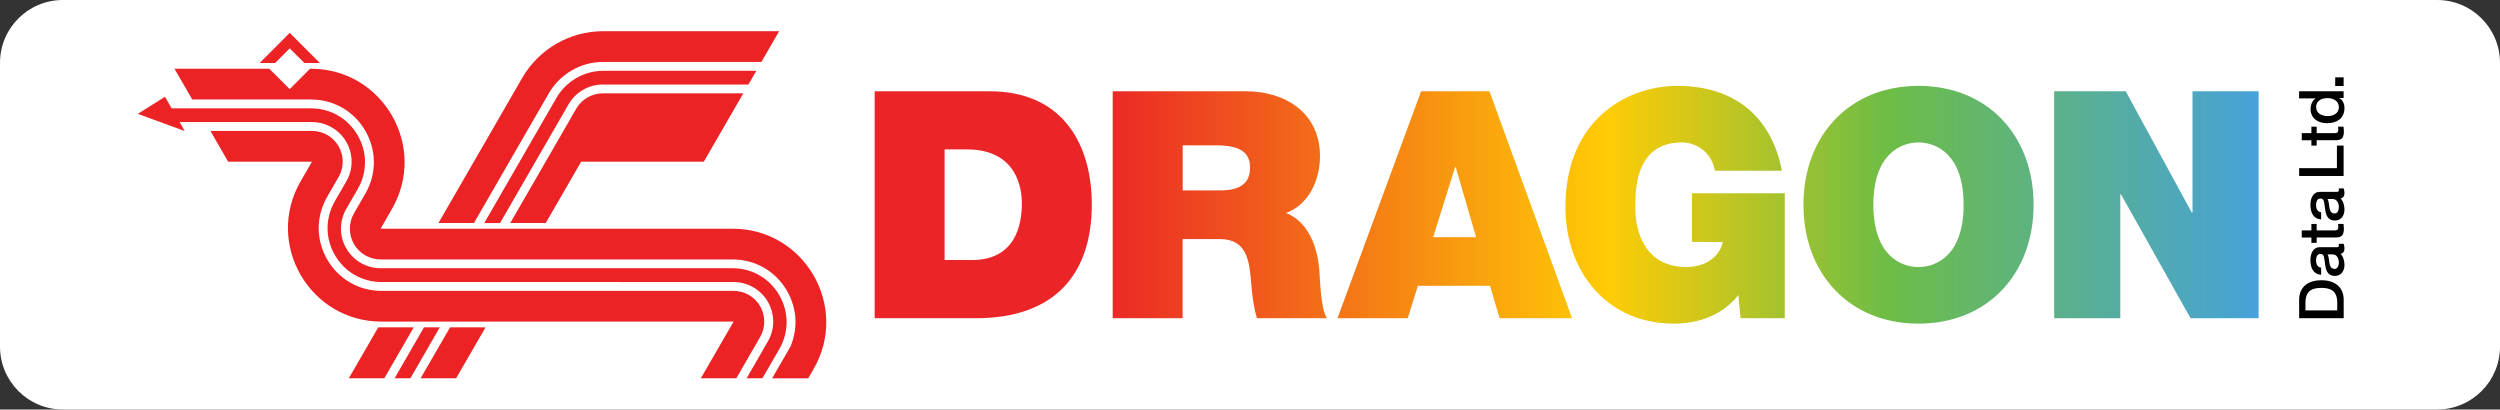 <?xml version="1.0" encoding="utf-8"?>
<!-- Generator: Adobe Illustrator 25.0.0, SVG Export Plug-In . SVG Version: 6.00 Build 0)  -->
<svg version="1.1" id="Layer_1" xmlns="http://www.w3.org/2000/svg" xmlns:xlink="http://www.w3.org/1999/xlink" x="0px" y="0px"
	 viewBox="0 0 3840 629" style="enable-background:new 0 0 3840 629;" xml:space="preserve">
<rect x="0" y="0" width="3840" height="629" fill="#333333" stroke="none"/>
<style type="text/css">
	.st0{fill:#EC2224;}
	.st1{fill:#FFFFFF;}
	.st2{fill:url(#SVGID_1_);}
	.st3{fill:url(#SVGID_2_);}
	.st4{fill:url(#SVGID_3_);}
	.st5{fill:url(#SVGID_4_);}
	.st6{fill:url(#SVGID_5_);}
	.st7{fill:url(#SVGID_6_);}
	.st8{fill:url(#SVGID_7_);}
	.st9{fill:url(#SVGID_8_);}
	.st10{fill:url(#SVGID_9_);}
	.st11{fill:url(#SVGID_10_);}
	.st12{fill:url(#SVGID_11_);}
	.st13{fill:url(#SVGID_12_);}
	.st14{fill:url(#SVGID_13_);}
	.st15{fill:url(#SVGID_14_);}
	.st16{fill:url(#SVGID_15_);}
	.st17{fill:url(#SVGID_16_);}
	.st18{fill:url(#SVGID_17_);}
	.st19{fill:url(#SVGID_18_);}
	.st20{fill:url(#SVGID_19_);}
	.st21{fill:url(#SVGID_20_);}
	.st22{fill:url(#SVGID_21_);}
	.st23{fill:url(#SVGID_22_);}
	.st24{fill:url(#SVGID_23_);}
	.st25{fill:url(#SVGID_24_);}
	.st26{fill:url(#SVGID_25_);}
	.st27{fill:url(#SVGID_26_);}
	.st28{fill:url(#SVGID_27_);}
	.st29{fill:url(#SVGID_28_);}
	.st30{fill:url(#SVGID_29_);}
	.st31{fill:url(#SVGID_30_);}
	.st32{fill:url(#SVGID_31_);}
	.st33{fill:url(#SVGID_32_);}
	.st34{fill:url(#SVGID_33_);}
	.st35{fill:url(#SVGID_34_);}
	.st36{fill:url(#SVGID_35_);}
	.st37{fill:url(#SVGID_36_);}
	.st38{fill:url(#SVGID_37_);}
	.st39{fill:url(#SVGID_38_);}
</style>
<g>
	<path class="st1" d="M3743.4,629H96.6C43.2,629,0,585.7,0,532.4V96.6C0,43.2,43.2,0,96.6,0h3646.8c53.3,0,96.6,43.2,96.6,96.6
		v435.8C3840,585.7,3796.8,629,3743.4,629z"/>
	<g>
		<g>
			<path d="M3531.5,488.8v-28.3c0-21,15.3-30.1,34.2-30.1c18.8,0,34.2,9.1,34.2,30.1v28.3H3531.5z M3590,476.8v-11.8
				c0-18.8-10.7-22.8-24.4-22.8c-13.7,0-24.4,4-24.4,22.8v11.8H3590z"/>
			<path d="M3588.8,379.8c2.7,0,3.7-0.6,3.7-2.6c0-0.7,0-1.5-0.2-2.7h7.6c0.6,1.6,1.2,5.1,1.2,6.9c0,4.4-1.5,7.6-6,8.4
				c4.2,4.3,6,11.3,6,17.1c0,8.9-4.8,16.9-14.5,16.9c-12.3,0-14.3-9.9-15.4-19c-1.4-7.9-0.6-14.8-7-14.8c-5.6,0-6.7,5.8-6.7,10.2
				c0,6.1,2.5,10.4,7.8,10.9v10.9c-12.7-0.8-16.5-11.6-16.5-22.5c0-9.7,3.9-19.8,14.4-19.8H3588.8z M3575,390.7
				c2.2,3.3,2.1,8.6,3,13.4c0.8,4.7,2.5,8.9,8.2,8.9c4.9,0,6.3-6.2,6.3-10c0-4.8-2.5-12.2-9.4-12.2H3575z"/>
			<path d="M3550.3,373v-8.2h-14.8v-10.9h14.8V344h8.1v9.9h26.4c4.5,0,6.8-0.4,6.8-5.3c0-1.5,0-3.1-0.4-4.6h8.4
				c0.2,2.4,0.6,4.7,0.6,7.1c0,11.4-4.4,13.5-12.6,13.7h-29.2v8.2H3550.3z"/>
			<path d="M3588.8,294.7c2.7,0,3.7-0.6,3.7-2.6c0-0.7,0-1.5-0.2-2.7h7.6c0.6,1.6,1.2,5.1,1.2,6.9c0,4.4-1.5,7.6-6,8.4
				c4.2,4.3,6,11.3,6,17.1c0,8.9-4.8,16.9-14.5,16.9c-12.3,0-14.3-9.9-15.4-19c-1.4-7.8-0.6-14.8-7-14.8c-5.6,0-6.7,5.8-6.7,10.2
				c0,6.1,2.5,10.4,7.8,10.9V337c-12.7-0.8-16.5-11.6-16.5-22.5c0-9.7,3.9-19.8,14.4-19.8H3588.8z M3575,305.6
				c2.2,3.3,2.1,8.6,3,13.4c0.8,4.7,2.5,8.9,8.2,8.9c4.9,0,6.3-6.2,6.3-10c0-4.8-2.5-12.2-9.4-12.2H3575z"/>
			<path d="M3531.5,270.3v-12h58v-34.7h10.3v46.7H3531.5z"/>
			<path d="M3550.3,223.6v-8.2h-14.8v-10.9h14.8v-9.9h8.1v9.9h26.4c4.5,0,6.8-0.4,6.8-5.3c0-1.5,0-3.1-0.4-4.6h8.4
				c0.2,2.4,0.6,4.7,0.6,7.1c0,11.4-4.4,13.5-12.6,13.7h-29.2v8.2H3550.3z"/>
			<path d="M3599.8,140.2v10.3h-6.7v0.2c5.6,2.9,8,9.1,8,15.3c0,15.6-11.6,23.2-26.4,23.2c-17.9,0-25.7-10.6-25.7-21.4
				c0-6.2,2.3-13.1,7.7-16.5v-0.2h-25.3v-10.9H3599.8z M3592.5,164.6c0-9.8-8.9-13.9-17.5-13.9c-10.9,0-17.4,5.3-17.4,13.7
				c0,10.2,9.1,13.9,18,13.9C3584.1,178.3,3592.5,174.1,3592.5,164.6z"/>
		</g>
		<path d="M3586.9,132.1v-13.3h12.9v13.3H3586.9z"/>
	</g>
	<g>
		<g>
			<polygon class="st0" points="675.5,502.8 630.4,581 606.1,581 651.3,502.8 			"/>
			<path class="st0" d="M768.1,342.5l105.2-182.3c10.9-18.8,31-30.4,52.7-30.4h223.6l12.1-21h-153.3l-81.9,0
				c-29.5,0-56.9,15.9-71.7,41.4L815.1,219l-1.2,2.1l-70.1,121.5H768.1z"/>
			<g>
				<path class="st0" d="M1196.8,47.9l-188.4,0l0,0h-81.9c-51.3,0-98.7,27.4-124.4,71.8l-39.7,68.8l-1.2,2.1l-87.7,151.9h54.5
					l115-199.2c17.2-29.7,49.1-48.2,83.5-48.2h243L1196.8,47.9z"/>
				<path class="st0" d="M892.7,248.3h188.4l60.6-104.9H926c-16.9,0-32.4,9-40.9,23.6L783.8,342.5h54.5L892.7,248.3z"/>
				<polygon class="st0" points="745.8,502.8 700.6,581 646.1,581 691.3,502.8 				"/>
				<polygon class="st0" points="581,502.8 535.8,581 590.3,581 635.5,502.8 				"/>
			</g>
			<path class="st0" d="M350.4,248.3h128.8l-17.5,30.3C406.5,374.3,475.5,494,586.1,494h0l540.7,0l-50.3,87h54.5l36.6-63.4
				c8.4-14.6,8.4-32.6,0-47.2c-8.4-14.6-24-23.6-40.9-23.6H586.1c-34.8,0-66.1-18-83.5-48.2c-17.4-30.2-17.4-66.2,0-96.4l17.5-30.3
				c8.4-14.6,8.4-32.6,0-47.2c-8.4-14.6-24-23.6-40.9-23.6H323.2L350.4,248.3z"/>
			<path class="st0" d="M295.3,152.8h182.4c34.8,0,66.1,18,83.5,48.2c17.4,30.2,17.4,66.2,0,96.4l-17.5,30.3
				c-8.4,14.6-8.4,32.6,0,47.2c8.4,14.6,24,23.6,40.9,23.6l540.7,0c34.8,0,66.1,18,83.5,48.2c15.4,26.6,17.2,57.8,5.4,85.5
				l-28.2,48.9h55.4l8.3-14.4c55.3-95.7-13.8-215.4-124.4-215.4l-292,0H668.5l-83.9,0L602,321c55.3-95.7-13.8-215.4-124.4-215.4
				h-1.4L445,136.9l-31.3-31.3H268L295.3,152.8z"/>
			<g>
				<polygon class="st0" points="422.6,96.8 445,74.3 467.5,96.8 491.3,96.8 445,50.5 398.8,96.8 				"/>
			</g>
			<path class="st0" d="M283.7,201.2l-72-26.3l41.7-26.3l10.2,17.8h214.1c29.9,0,56.7,15.5,71.7,41.4c15,25.9,15,56.8,0,82.7
				l-17.5,30.3c-10.9,18.8-10.9,42,0,60.8c10.9,18.8,31,30.4,52.7,30.4l540.7,0c29.9,0,56.7,15.5,71.7,41.4s15,56.8,0,82.8
				l-25.9,44.8h-24.3l32.7-56.6c10.9-18.8,10.9-42,0-60.8c-10.9-18.8-31-30.4-52.7-30.4H750.9H586.1c-29.9,0-56.7-15.5-71.7-41.4
				c-15-25.9-15-56.8,0-82.8l17.5-30.3c10.9-18.8,10.9-42,0-60.8c-10.9-18.8-31-30.4-52.7-30.4H275.9L283.7,201.2z"/>
		</g>
		<g>
			<g>
				<linearGradient id="SVGID_1_" gradientUnits="userSpaceOnUse" x1="1343.519" y1="314.486" x2="3469.249" y2="314.486">
					<stop  offset="0.16" style="stop-color:#EA2427"/>
					<stop  offset="0.53" style="stop-color:#FFCC05"/>
					<stop  offset="0.732" style="stop-color:#6DBD46"/>
					<stop  offset="1" style="stop-color:#46A2DA"/>
				</linearGradient>
				<path class="st2" d="M1519.8,140.2h-176.3v348.6h155.3c121.6,0,178.2-67.9,178.2-174.8C1677,226.1,1636,140.2,1519.8,140.2z
					 M1492.9,399.4h-42V229.5h34.2c77.6,0,84.5,61,84.5,83C1569.6,345.2,1559.8,399.4,1492.9,399.4z M1975.3,327.2
					c35.6-13.2,52.2-51.3,52.2-87.4c0-65.9-52.7-99.6-113.8-99.6h-204.6v348.6h107.4V367.2h57.1c42.5,0,45.4,34.7,48.3,67.9
					c1.5,18.1,3.4,36.1,8.8,53.7h107.4c-9.8-16.1-10.2-57.6-11.7-74.7C2022.7,370.6,2004.6,338.4,1975.3,327.2z M1872.8,292.5h-56.2
					v-69.3h50.3c41,0,53.2,12.7,53.2,34.7C1920.1,289.1,1892.8,292.5,1872.8,292.5z M2182.8,140.2l-128.4,348.6h107.9l15.6-49.8
					h110.8l14.7,49.8h111.3l-126.9-348.6H2182.8z M2201.3,364.3l33.7-107.4h1l31.3,107.4H2201.3z M2598.8,371.6h47.4
					c-5.4,25.9-30.8,38.6-55.7,38.6c-65.4,0-78.6-57.1-78.6-89.8c0-23.9-2.4-101.6,71.3-101.6c25.4,0,46.9,18.1,50.8,43.5h103
					c-15.6-82-71.8-130.4-160.6-130.4c-78.6,0-171.9,53.2-171.9,186c0,99.1,63.5,179.2,166.5,179.2c38.1,0,75.2-13.2,99.1-43.9
					l3.4,35.6h67.9V296.9h-142.6V371.6z M2946.8,131.9c-105.9,0-176.7,76.2-176.7,182.6c0,106.4,70.8,182.6,176.7,182.6
					c106,0,176.8-76.2,176.8-182.6C3123.6,208,3052.8,131.9,2946.8,131.9z M2946.8,410.2c-27.3,0-69.3-18.1-69.3-95.7
					c0-77.6,42-95.7,69.3-95.7c27.3,0,69.3,18.1,69.3,95.7C3016.2,392.1,2974.2,410.2,2946.8,410.2z M3367.7,140.2v186.5h-1
					l-101.6-186.5h-109.9v348.6h101.6V298.4h1l106.9,190.4h104.5V140.2H3367.7z"/>
			</g>
		</g>
	</g>
</g>
</svg>
